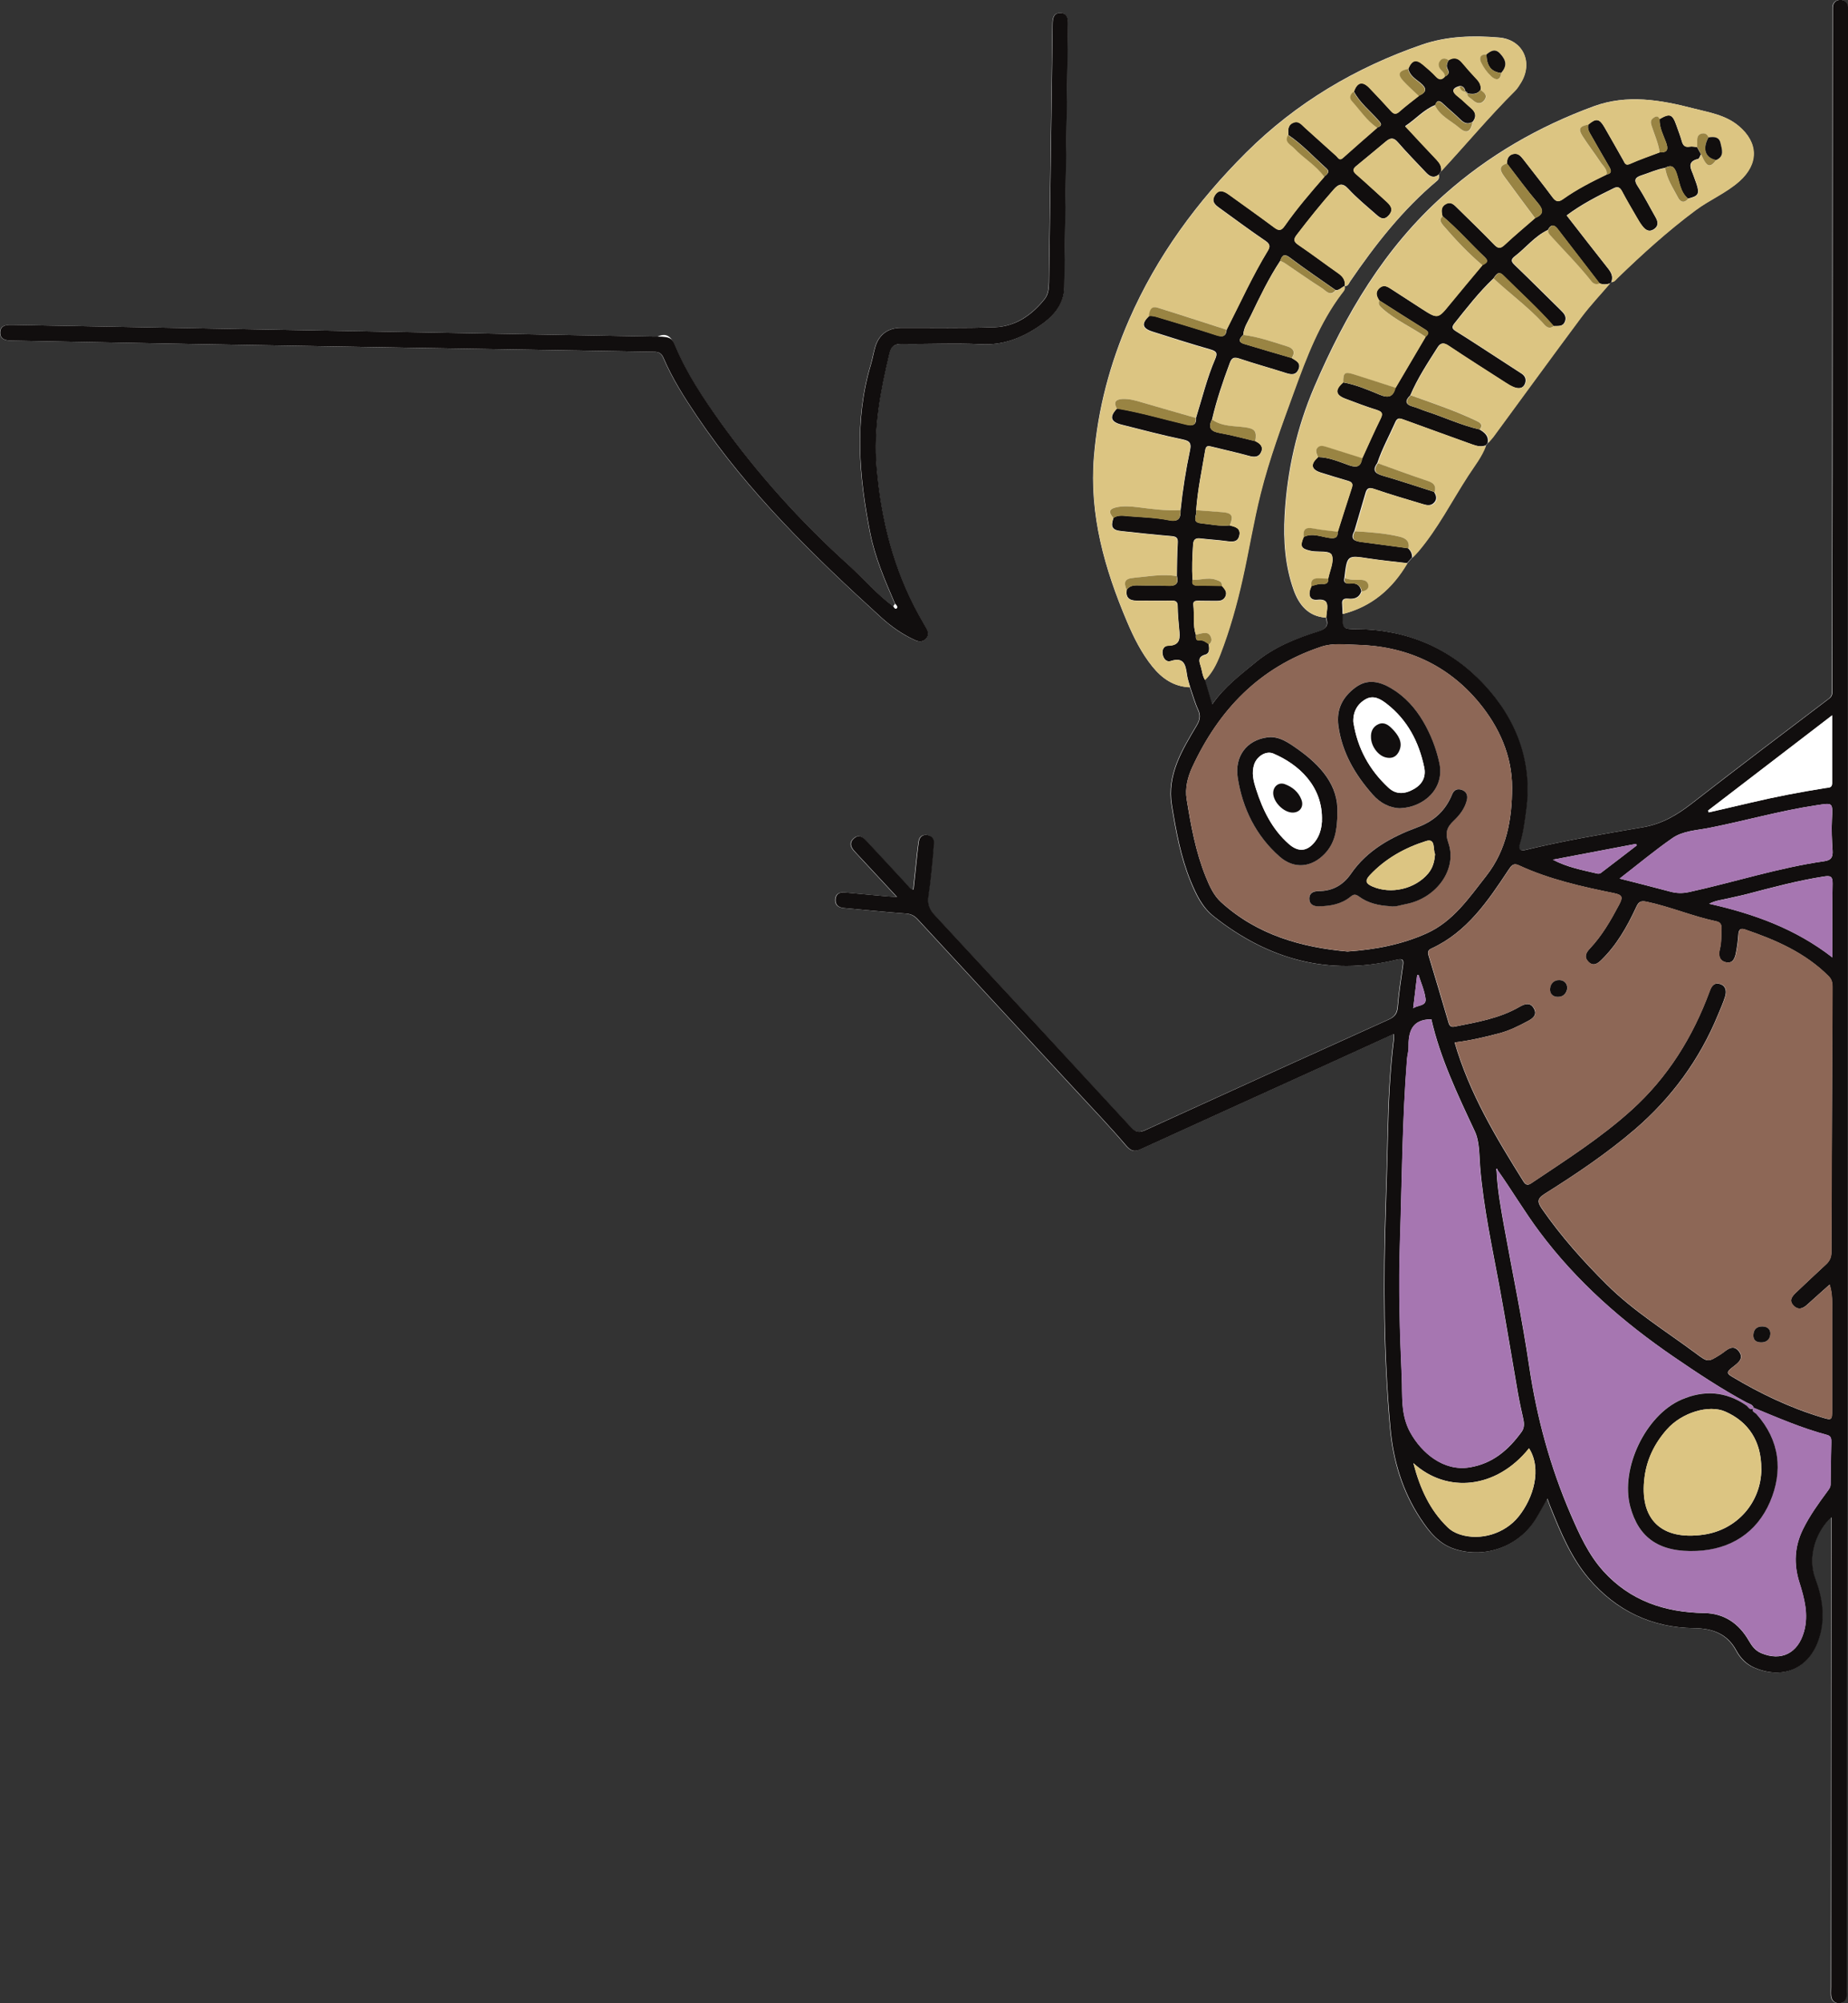 <?xml version="1.0" encoding="UTF-8"?>
<svg id="Calque_2" data-name="Calque 2" xmlns="http://www.w3.org/2000/svg" viewBox="0 0 235.12 254.72">
  <rect x="0" y="0" width="235.12" height="254.72" fill="#333333" stroke="none"/>
  <defs>
    <style>
      .cls-1 {
        fill: #110e0e;
      }

      .cls-1, .cls-2, .cls-3, .cls-4, .cls-5, .cls-6 {
        stroke-width: 0px;
      }

      .cls-2 {
        fill: #dcc582;
      }

      .cls-3 {
        fill: #998443;
      }

      .cls-4 {
        fill: #8d6756;
      }

      .cls-5 {
        fill: #fff;
      }

      .cls-6 {
        fill: #a676b1;
      }
    </style>
  </defs>
  <g id="Calque_1-2" data-name="Calque 1">
    <g>
      <path class="cls-5" d="M171.08,36.36c.43.07.52-.31.68-.55,3.21-4.7,6.7-9.15,11.09-12.83.23-.19.28-.47.21-.77.09-.15.19-.29.28-.44,3.15-3.39,6.11-6.95,9.39-10.21.31-.31.55-.69.77-1.06,1.58-2.58.26-5.47-2.78-5.73-3.3-.28-6.64-.19-9.82.91-8.46,2.92-16.01,7.4-22.36,13.72-6.21,6.18-11.36,13.17-14.89,21.25-2.42,5.55-3.97,11.33-4.47,17.4-.61,7.42,1.36,14.29,4.21,21,.86,2.03,1.84,3.99,3.23,5.71,1.23,1.52,2.73,2.55,4.76,2.62.34.97.61,1.98,1.04,2.91.36.78.19,1.32-.24,2.03-1.84,3.09-3.75,6.21-3.13,10.04.54,3.29,1.13,6.59,2.41,9.7.68,1.66,1.44,3.29,2.91,4.45,6.89,5.45,14.56,7.63,23.24,5.53.84-.2.96.01.85.76-.25,1.73-.52,3.47-.66,5.21-.07.83-.38,1.27-1.12,1.61-10.34,4.67-20.68,9.36-31.01,14.08-.8.36-1.25.26-1.82-.37-8.31-9.02-16.63-18.02-24.99-27-.67-.72-.91-1.42-.78-2.35.16-1.1.29-2.21.4-3.32.12-1.15.22-2.3.3-3.46.04-.62-.34-.99-.92-1.04-.53-.04-.92.26-1,.82-.09.59-.15,1.19-.22,1.78-.16,1.45-.31,2.89-.46,4.36-.49-.1-.62-.42-.82-.64-1.75-1.87-3.49-3.74-5.22-5.62-.46-.5-.97-.77-1.55-.25-.57.51-.42,1.06.04,1.57.27.3.54.59.81.88,1.49,1.6,2.97,3.2,4.64,4.99-.66-.04-1.08-.06-1.5-.1-1.71-.15-3.42-.31-5.12-.47-.64-.06-1.14.15-1.2.85-.06.73.37,1.07,1.08,1.13,2.62.23,5.24.51,7.86.7.65.05,1.08.26,1.52.73,6.74,7.31,13.51,14.6,20.26,21.9,2.09,2.26,4.22,4.47,6.21,6.82.62.73,1.06.9,1.88.52,8.13-3.71,16.26-7.39,24.4-11.09,2.58-1.17,5.16-2.35,7.81-3.56,0,.39.03.63,0,.87-.48,3.89-.65,7.79-.74,11.71-.07,3.11-.16,6.23-.26,9.34-.32,9.42-.27,18.84.58,28.24.37,4.06,1.53,7.96,3.81,11.41,1.1,1.67,2.33,3.25,4.37,3.91,3.88,1.25,8.13-.3,10.29-3.79.51-.82.96-1.68,1.5-2.62.17.45.28.75.39,1.05,1.3,3.21,2.63,6.46,4.89,9.11,3.48,4.08,7.97,6.25,13.39,6.31,2.3.03,4.2.68,5.37,2.85.51.95,1.25,1.74,2.3,2.18,3.73,1.58,7.1.04,8.27-3.87.76-2.55.37-5.08-.53-7.49-1.01-2.71.04-5.91,2.05-7.76,0,.51,0,.99,0,1.47,0,19.42-.02,38.83-.03,58.25,0,.36-.02.72,0,1.08.05.6.41.98,1,.98.6,0,.95-.4.99-.99.04-.6.02-1.2.02-1.8.05-83.34.1-166.68.14-250.02,0-.28,0-.56,0-.84.01-.69-.37-1.09-1.01-1.07-.56.02-.94.39-.93,1.03,0,.32,0,.64,0,.96-.01,19.26-.02,38.51-.03,57.77,0,9.27-.02,18.54-.04,27.81,0,.45.11.88-.4,1.27-5.85,4.43-11.7,8.85-17.49,13.36-1.88,1.46-3.79,2.59-6.22,3-5.01.85-10.01,1.71-14.96,2.89-.61.15-.87-.13-.67-.77.44-1.41.61-2.87.81-4.33.83-6.23-1.31-11.6-5.4-15.99-4.23-4.54-9.73-6.94-16.08-6.99-1.9-.02-1.92-.05-1.84-1.93,3.68-.94,6.32-3.21,8.21-6.44.22-.24.43-.48.65-.72.24-.26.5-.5.73-.77,2.51-2.95,4.25-6.41,6.34-9.63.81-1.25,1.76-2.43,2.28-3.86.08-.1.16-.2.25-.3.23-.27.49-.52.69-.8,3.72-5.06,7.41-10.14,11.16-15.17,1.13-1.51,2.44-2.89,3.67-4.33.06-.06.13-.13.19-.19.38.02.55-.29.77-.5,3.16-3.05,6.4-5.99,9.93-8.62,1.8-1.34,3.89-2.19,5.58-3.69,2.47-2.2,2.45-4.91-.07-7.03-1.68-1.42-3.75-1.72-5.73-2.23-4.2-1.09-8.47-1.83-12.7-.28-7.03,2.58-13.41,6.25-19.04,11.26-7.59,6.74-12.55,15.2-16.5,24.38-2.24,5.21-3.47,10.68-3.79,16.33-.18,3.24.05,6.47,1.15,9.55.68,1.89,1.86,3.36,4.1,3.5.3.98.13,1.44-1.04,1.8-2.88.88-5.69,2.04-8.05,4.01-1.87,1.56-3.84,3.01-5.41,5.25-.36-1.23-.64-2.17-.92-3.11.94-.91,1.5-2.06,1.96-3.25,1.21-3.12,2.11-6.35,2.84-9.61.81-3.61,1.39-7.27,2.29-10.85,1.12-4.44,2.72-8.74,4.28-13.04,1.58-4.34,3.22-8.67,6.05-12.41.21-.27.49-.55.34-.96h0ZM113.66,77.12c-2.11-1.53-3.79-3.53-5.71-5.27-6.09-5.51-11.57-11.56-16.36-18.24-2.16-3.01-4.21-6.08-5.65-9.51-.42-.99-.91-1.94-2.29-1.3-.13.06-.32,0-.48,0-9.14-.17-18.29-.33-27.43-.5-18.09-.33-36.18-.65-54.27-.99-.76-.01-1.47.11-1.47.98,0,.86.69,1.01,1.45,1.02,7.63.13,15.25.29,22.88.43,19.61.34,39.21.68,58.82.99.64.01.98.16,1.24.78,1.13,2.64,2.67,5.05,4.27,7.43,6.52,9.68,14.83,17.73,23.4,25.54,1.3,1.18,2.73,2.2,4.34,2.92.51.23,1,.25,1.41-.21.38-.43.26-.88.01-1.33-.31-.56-.63-1.1-.94-1.66-3.22-5.85-4.8-12.11-5.37-18.76-.43-5.01.5-9.74,1.63-14.51.2-.85.64-1.22,1.59-1.2,3.35.05,6.72-.13,10.06.04,2.7.14,5.01-.72,7.16-2.14,1.84-1.21,3.39-2.71,3.43-5.15.16-11.14.31-22.28.47-33.43.01-.71-.1-1.37-.91-1.4-.89-.04-1.03.64-1.04,1.4-.15,10.94-.31,21.89-.46,32.83-.01.78-.08,1.56-.56,2.16-1.63,2.02-3.69,3.47-6.34,3.57-3.99.14-7.99.06-11.98.08-1.56,0-2.7.81-3.19,2.32-.24.75-.36,1.55-.58,2.3-2.14,7.12-1.51,14.27-.11,21.4.62,3.17,1.91,6.13,3.18,9.08-.08.11-.15.22-.23.33Z"/>
      <path class="cls-1" d="M170.87,78.07c-.09,1.88-.06,1.92,1.84,1.93,6.35.05,11.85,2.45,16.08,6.99,4.09,4.38,6.23,9.76,5.4,15.99-.2,1.46-.37,2.92-.81,4.33-.2.65.05.92.67.77,4.94-1.19,9.95-2.04,14.96-2.89,2.42-.41,4.34-1.54,6.22-3,5.79-4.5,11.64-8.93,17.49-13.36.51-.38.4-.82.4-1.27.02-9.27.03-18.54.04-27.81.01-19.26.02-38.51.03-57.77,0-.32,0-.64,0-.96-.01-.64.37-1.01.93-1.03.63-.02,1.02.38,1.01,1.07,0,.28,0,.56,0,.84-.05,83.34-.1,166.68-.14,250.02,0,.6.01,1.2-.02,1.8-.04.6-.39.99-.99.99-.59,0-.95-.39-1-.98-.03-.36,0-.72,0-1.08,0-19.42.02-38.83.03-58.25,0-.48,0-.96,0-1.47-2.01,1.85-3.06,5.05-2.05,7.76.91,2.42,1.3,4.95.53,7.49-1.17,3.92-4.54,5.46-8.27,3.87-1.05-.45-1.79-1.24-2.3-2.18-1.17-2.17-3.07-2.82-5.37-2.85-5.42-.06-9.91-2.23-13.39-6.31-2.26-2.65-3.59-5.9-4.89-9.11-.12-.29-.22-.59-.39-1.05-.54.95-.99,1.8-1.5,2.62-2.16,3.48-6.41,5.04-10.29,3.79-2.04-.65-3.27-2.24-4.37-3.91-2.28-3.46-3.44-7.35-3.81-11.41-.85-9.39-.9-18.81-.58-28.24.1-3.11.19-6.23.26-9.34.09-3.91.26-7.82.74-11.71.03-.23,0-.48,0-.87-2.65,1.21-5.23,2.38-7.81,3.56-8.13,3.69-16.27,7.38-24.4,11.09-.82.38-1.26.21-1.88-.52-1.99-2.34-4.12-4.56-6.21-6.82-6.76-7.3-13.52-14.59-20.26-21.9-.44-.47-.87-.69-1.52-.73-2.62-.19-5.24-.47-7.86-.7-.71-.06-1.14-.4-1.08-1.13.06-.7.55-.91,1.2-.85,1.71.16,3.41.32,5.12.47.42.04.83.06,1.5.1-1.66-1.79-3.15-3.39-4.64-4.99-.27-.29-.55-.58-.81-.88-.46-.51-.61-1.06-.04-1.57.58-.52,1.09-.25,1.55.25,1.74,1.88,3.48,3.75,5.22,5.62.21.22.34.54.82.64.16-1.47.31-2.92.46-4.36.06-.59.13-1.19.22-1.78.09-.56.47-.86,1-.82.58.05.96.42.92,1.04-.07,1.15-.18,2.31-.3,3.46-.11,1.11-.24,2.22-.4,3.32-.14.93.11,1.64.78,2.35,8.35,8.98,16.68,17.98,24.99,27,.58.63,1.02.73,1.82.37,10.32-4.72,20.66-9.41,31.01-14.08.74-.34,1.06-.77,1.12-1.61.14-1.74.41-3.48.66-5.21.11-.75,0-.97-.85-.76-8.68,2.1-16.35-.08-23.24-5.53-1.46-1.16-2.22-2.79-2.91-4.45-1.28-3.11-1.87-6.41-2.41-9.7-.62-3.83,1.29-6.95,3.13-10.04.42-.71.59-1.25.24-2.03-.43-.93-.7-1.94-1.04-2.91-.14-.53-.34-1.06-.41-1.61-.17-1.2-.36-2.27-2.05-1.73-.58.19-.96-.31-1.05-.89-.09-.55.18-1.05.72-1.05,1.6-.02,1.5-1.04,1.39-2.13-.09-.95-.18-1.91-.19-2.87,0-.58-.22-.74-.78-.73-1.48.03-2.95,0-4.43,0-.94,0-1.44-.39-1.27-1.39.34-.47.8-.57,1.36-.56,1.28.04,2.56-.02,3.83.05.97.06,1.47-.17,1.19-1.24.03-1.39.01-2.78.11-4.17.05-.7-.2-.85-.83-.9-2.13-.18-4.26-.41-6.39-.64-1.13-.12-1.35-.55-.95-1.69.62-.41,1.31-.25,1.97-.2,1.69.13,3.41.18,5.07.51,1.29.26,1.51-.28,1.49-1.31.27-2.53.66-5.05,1.19-7.54.16-.76.13-1.2-.84-1.4-2.64-.55-5.26-1.24-7.87-1.9-1.4-.35-1.56-1.01-.56-2.06,3,.5,5.91,1.37,8.87,2.06.83.19,1.23,0,1.18-.89.78-2.49,1.39-5.04,2.43-7.45.33-.75.18-.99-.6-1.22-2.48-.71-4.93-1.49-7.38-2.27-1.32-.42-1.43-1.02-.42-1.99.53-.06,1.02.13,1.51.28,2.36.71,4.72,1.4,7.06,2.17.81.27,1.22.15,1.29-.73,1.71-3.36,3.27-6.81,5.24-10.04.28-.47.31-.81-.28-1.21-2.01-1.36-3.96-2.82-5.93-4.24-.52-.37-.96-.79-.59-1.48.48-.89,1.12-.7,1.79-.22,1.94,1.4,3.9,2.78,5.81,4.21.61.46.91.41,1.36-.23,1.53-2.19,3.28-4.22,5.03-6.23.34-.28.77-.59.28-1.03-1.61-1.44-3.07-3.05-4.87-4.26-.02-.6-.11-1.22.58-1.55.72-.34,1.1.24,1.53.62,1.34,1.19,2.65,2.4,3.99,3.59.22.2.39.66.85.24,1.44-1.3,2.91-2.56,4.37-3.84.83-.28.39-.64.07-1.01-1.03-1.18-2.3-2.15-3.04-3.58.41-1.2,1.07-1.37,1.95-.47.91.94,1.81,1.9,2.68,2.87.37.41.65.6,1.15.15.8-.71,1.66-1.34,2.49-2.01,1.05-.47,1.02-.97.15-1.67-.6-.48-1.33-.91-1.5-1.78.46-1.09.97-1.25,1.84-.53.58.48,1.16.97,1.67,1.53.43.46.77.42,1.15,0,.43-.18.61-.46.36-.91-.24-.44-.08-.82.14-1.2.66-.38,1.19-.24,1.67.34.59.71,1.2,1.39,1.83,2.06.38.4.62.82.54,1.39-.42.64-1.05.56-1.68.48h0c0-.15-.09-.23-.24-.24h0c-.09-.39-.26-.71-.74-.71-1.05.29-1.03.73-.21,1.35.57.43,1.07.96,1.61,1.42.62.52.78,1.08.27,1.76-.6.39-1.08.22-1.57-.26-.7-.69-1.47-1.31-2.19-1.99-.42-.4-.78-.58-1.03.14-1.47.59-2.49,1.81-3.82,2.68,1.35,1.45,2.64,2.85,3.96,4.23.41.43.7.86.62,1.47-.09.15-.19.29-.28.44-.64.54-1.16.28-1.65-.24-1.2-1.28-2.44-2.53-3.59-3.86-.54-.63-.97-.53-1.48-.11-1.26,1.04-2.51,2.1-3.78,3.13-.5.4-.47.67,0,1.09,1.27,1.1,2.49,2.25,3.74,3.37.58.52,1.06,1.04.39,1.81-.73.83-1.28.2-1.81-.26-1.14-1-2.32-1.97-3.34-3.08-.76-.83-1.25-.63-1.87.07-1.64,1.86-3.18,3.79-4.69,5.75-.45.58-.42.88.21,1.3,1.72,1.16,3.37,2.42,5.07,3.61.57.4.92.87.82,1.59,0,0,0,0,0,0-.39.18-.68.58-1.16.55-1.94-1.37-3.91-2.69-5.8-4.12-.74-.56-1.01-.32-1.25.38-1.47,2.22-2.62,4.62-3.77,7.01-.37.77-.89,1.5-.94,2.41-.44.44-.78.89.12,1.16,2.01.61,4.02,1.19,6.03,1.78.53.33,1.22.61.88,1.43-.35.84-1.01.68-1.71.45-1.93-.62-3.89-1.15-5.81-1.8-.7-.23-.98-.11-1.23.57-.88,2.35-1.68,4.72-2.25,7.16-.55,1.1-.13,1.55,1.02,1.74,1.51.26,3,.68,4.49,1.03.59.28,1.05.69.73,1.39-.29.66-.85.67-1.51.49-1.56-.43-3.15-.78-4.73-1.17-.41-.1-.76-.22-.87.41-.42,2.54-.97,5.06-1.15,7.64.18.57-.68,1.55.59,1.68,1.22.13,2.44.4,3.68.27.68.17,1.42.34,1.22,1.27-.19.9-.89.83-1.61.73-1.11-.15-2.22-.21-3.33-.34-.65-.08-.91.14-.95.81-.09,1.48-.17,2.95-.06,4.42-.14.58.1.77.67.76,1.02-.01,2.04.03,3.07.04.34.39.71.78.43,1.36-.28.58-.81.55-1.33.55-.72-.01-1.43,0-2.15-.02-.37,0-.65.08-.59.52.16,1.25-.1,2.55.32,3.78,0,.35-.09.78.47.73.49-.05.81.24,1.16.48.09.53.15,1.18-.43,1.34-1.02.29-.78.87-.57,1.54.17.56.2,1.16.53,1.67.28.94.56,1.88.92,3.11,1.56-2.24,3.53-3.69,5.41-5.25,2.36-1.97,5.17-3.12,8.05-4.01,1.17-.36,1.34-.83,1.04-1.8.03-.27.05-.54.09-.81.13-.94.06-1.55-1.23-1.42-.97.1-1.24-.67-.74-1.74.48-.15.95-.32,1.47-.28.51.04.7-.21.66-.69.2-1,.77-2.14.47-2.96-.22-.62-1.63-.39-2.52-.52-.08-.01-.15-.03-.23-.05-1.18-.26-1.34-.6-.84-1.75,1.13-.56,2.24,0,3.33.13.78.1,1.01-.11,1.01-.81.6-1.88,1.18-3.76,1.8-5.63.18-.54-.08-.7-.51-.83-1.17-.35-2.35-.69-3.52-1.07-1.17-.39-1.27-1.09-.29-1.94,1.42.02,2.7.6,3.99,1.05,1.02.35,1.48.11,1.63-.91.78-1.69,1.53-3.39,2.35-5.06.32-.65.17-.87-.48-1.08-1.36-.43-2.7-.93-4.03-1.44-1.25-.48-1.33-1.14-.27-2.06,1.64.29,3.17.95,4.69,1.58,1.12.46,1.69.23,1.98-.89,1.27-2.16,2.55-4.32,3.82-6.48.3-.29.57-.55.01-.9-1.98-1.23-3.94-2.49-5.91-3.74-.35-.54-.54-1.08.05-1.59.56-.47,1.03-.14,1.51.17,1.27.82,2.54,1.64,3.8,2.46,2.1,1.35,2.09,1.34,3.65-.57,1.35-1.66,2.74-3.29,4.11-4.94.42-.24.92-.45.32-1.02-1.82-1.72-3.47-3.61-5.39-5.23-.15-.61-.22-1.21.47-1.55.65-.32,1.04.15,1.44.54,1.56,1.54,3.15,3.06,4.67,4.64.52.54.81.51,1.34.02,1.25-1.17,2.57-2.27,3.86-3.39,1.16-.49,1.09-1.07.32-1.97-1.37-1.61-2.61-3.32-3.9-4.99.02-.56.18-1.03.79-1.19.61-.15.95.23,1.29.66,1.24,1.61,2.52,3.2,3.73,4.84.43.58.76.64,1.35.22,1.72-1.23,3.61-2.19,5.52-3.11.7-.14.63-.51.33-1.01-.77-1.29-1.5-2.61-2.25-3.91-.26-.45-.56-.88-.39-1.44.96-.83,1.4-.77,2.03.31.82,1.41,1.61,2.83,2.42,4.25.18.32.26.71.85.44,1.22-.55,2.5-.98,3.76-1.46,1.04.05,1.14-.4.81-1.3-.35-.95-.86-1.87-.81-2.94,1.3-.76,1.64-.63,2.14.8.23.67.5,1.33.69,2.02.15.55.41.8,1.01.69.3-.05.62.03.93.05.17.31.34.61.5.92-.12.2-.2.55-.36.59-1.57.39-.85,1.34-.57,2.18.11.34.25.66.36,1,.42,1.27.25,1.56-1.09,1.87-.99-.84-1.06-2.11-1.44-3.21-.3-.88-.67-1.13-1.48-.69-1.03.17-1.97.62-2.95.93-.82.26-1.07.57-.51,1.41.83,1.26,1.51,2.62,2.26,3.93.34.59.41,1.14-.25,1.55-.62.38-1.07.02-1.43-.44-.27-.34-.49-.72-.71-1.1-.64-1.1-1.29-2.2-1.88-3.32-.26-.48-.52-.64-1.03-.39-2.07,1.01-4.12,2.05-6.01,3.47,1.77,2.27,3.49,4.5,5.25,6.72.42.53.7,1.06.44,1.74-.06.06-.13.13-.19.19-.44.14-.88.17-1.32-.01-1.78-2.31-3.56-4.61-5.33-6.92-.5-.64-.89-.54-1.24.13-1.66.78-2.77,2.24-4.19,3.33-.58.44-.48.71,0,1.16,1.93,1.85,3.82,3.75,5.73,5.62.43.43.91.83.63,1.54-.27.69-.89.54-1.44.57-2-2.28-4.27-4.3-6.4-6.44-.66-.66-.94-.03-1.27.4-1.83,1.73-3.37,3.72-4.94,5.69-.37.46-.33.69.17,1,1.69,1.05,3.36,2.15,5.03,3.23,1.11.71,2.21,1.44,3.31,2.15.52.33.67.81.44,1.34-.26.6-.82.6-1.34.42-.41-.14-.79-.38-1.15-.62-2.42-1.55-4.84-3.09-7.23-4.68-.6-.4-1-.38-1.37.2-1.26,1.98-2.56,3.94-3.48,6.11-.71.69-.67,1.17.36,1.45.54.14,1.04.39,1.57.56,2.3.74,4.5,1.79,6.86,2.33.65.39,1.23.83,1.05,1.73-.08.1-.16.2-.25.3-.6.22-1.16.08-1.74-.13-2.91-1.06-5.83-2.09-8.73-3.16-.46-.17-.76-.26-1.02.31-.77,1.74-1.7,3.41-2.3,5.23-.68.94-.29,1.32.7,1.61,2.19.63,4.35,1.36,6.52,2.05.25.43.43.86.05,1.32-.41.49-.93.4-1.43.25-2.09-.63-4.2-1.24-6.26-1.95-.7-.24-.92-.04-1.09.55-.46,1.6-.94,3.21-1.41,4.81-.61,1.1.07,1.29.95,1.4,1.96.25,3.91.52,5.86.78.36.31.55.7.54,1.18-.22.24-.43.48-.65.72-1.61-.19-3.23-.35-4.83-.59-2.79-.43-2.79-.45-3.14,2.47-.16.63.19.75.71.7.77-.08,1.3.18,1.45,1-.27.85-.92,1.02-1.7.94-.56-.06-.81.15-.74.73.04.39.03.79.05,1.19ZM223.11,178.99h.01c-.14-.43-.59-.49-.92-.67-3.2-1.72-6.21-3.72-9.21-5.77-6.51-4.45-12.36-9.56-17.1-15.9-1.91-2.55-3.52-5.29-5.36-7.88-.03-.08-.02-.23-.17-.15-.02.01.03.17.05.27.1,2.35.53,4.66.94,6.97,1.07,5.94,2.32,11.86,3.2,17.83.97,6.53,2.67,12.82,5.29,18.87,1.11,2.56,2.26,5.12,4.15,7.21,3.42,3.78,7.83,5.25,12.83,5.33,2.55.04,4.42,1.32,5.69,3.53.37.64.8,1.25,1.57,1.57,2.53,1.06,4.65.04,5.43-2.71.62-2.18.06-4.25-.59-6.31-.72-2.29-.62-4.52.46-6.72.85-1.73,1.97-3.28,3.1-4.81.22-.3.41-.53.42-.92.02-1.75.05-3.51.09-5.26.01-.45.03-.87-.55-1.02-3.23-.86-6.28-2.19-9.36-3.46ZM232.8,163.32c-.97.87-1.92,1.7-2.85,2.55-.57.53-1.17.76-1.77.13-.61-.63-.2-1.15.3-1.63,1.28-1.2,2.55-2.42,3.84-3.6.48-.44.68-.92.68-1.57.04-11.22.09-22.44.14-33.67,0-.54-.07-.97-.49-1.4-2.99-3-6.74-4.62-10.65-5.95-.55-.19-.79.01-.83.62-.05.79-.16,1.58-.31,2.36-.13.63-.35,1.34-1.19,1.21-.93-.15-1.07-.9-.87-1.66.22-.87.18-1.74.21-2.61.02-.49-.08-.83-.65-.95-3-.63-5.84-1.85-8.85-2.49-.85-.18-1.06.06-1.38.76-1.13,2.43-2.45,4.75-4.4,6.65-.5.49-1.05.83-1.65.22-.57-.58-.33-1.13.18-1.67,1.55-1.64,2.66-3.57,3.71-5.55.49-.92.52-1.27-.63-1.5-4.13-.84-8.26-1.76-12.12-3.55-.67-.31-.93.03-1.28.56-2.63,3.97-5.28,7.93-9.82,10.02-.46.21-.5.48-.35.95.86,2.82,1.69,5.64,2.52,8.47.12.42.31.61.76.52,2.85-.57,5.73-1.04,8.29-2.53.73-.42,1.39-.57,1.83.25.45.82-.22,1.28-.82,1.59-1.16.62-2.32,1.2-3.62,1.54-1.87.49-3.74.93-5.66,1.16,1.88,6.49,5.28,12.12,8.77,17.7.29.46.58.47.98.2,4.37-2.93,8.82-5.75,12.74-9.29,4.63-4.17,7.82-9.32,9.96-15.14.23-.64.57-1.12,1.29-.91.77.23.88.9.68,1.57-.24.8-.59,1.56-.91,2.34-2.35,5.72-5.92,10.58-10.59,14.59-3.57,3.06-7.49,5.69-11.47,8.19-1.01.64-.91,1.07-.33,1.92,2.42,3.49,5.24,6.64,8.24,9.62,3.41,3.39,7.51,5.91,11.35,8.76,1.53,1.14,1.52,1.12,3.12.12.72-.45,1.54-1.46,2.35-.37.75,1-.34,1.58-.96,2.1-.55.46-.66.66.04,1.08,3.61,2.16,7.37,3.96,11.41,5.18,1.33.4,1.35.4,1.35-.95,0-4.11,0-8.23,0-12.34,0-1.18.08-2.37-.32-3.59ZM171.49,120.98c3.51-.24,6.86-.88,10.02-2.3,3.38-1.52,5.39-4.51,7.58-7.3,2.61-3.32,3.29-7.24,3.29-11.26,0-4.05-1.66-7.69-4.17-10.74-4-4.86-9.36-7.26-15.67-7.39-1.49-.03-2.95-.26-4.49.26-7.82,2.61-12.97,8-16.36,15.3-.59,1.28-.94,2.68-.71,4.08.54,3.34,1.14,6.68,2.42,9.84.48,1.18,1,2.37,1.97,3.25,4.59,4.16,10.19,5.74,16.12,6.27ZM182.09,129.6c-2.53.02-2.91,1.66-2.88,3.62,0,.47-.15.95-.19,1.42-.62,7.73-.64,15.48-.9,23.22-.19,5.74-.03,11.51.23,17.25.1,2.35-.17,4.77,1.1,7.05,1.42,2.56,4.19,4.94,7.5,4.42,2.96-.47,4.96-2.21,6.63-4.5.36-.49.36-1.03.24-1.6-.25-1.12-.5-2.25-.7-3.38-.78-4.46-1.5-8.94-2.32-13.39-.94-5.08-2.05-10.14-2.48-15.31-.13-1.54-.05-3.22-.68-4.56-2.19-4.68-4.41-9.32-5.53-14.25ZM206.06,111.71c2.28.58,4.34,1.1,6.4,1.65.83.22,1.55.26,2.47.06,5.74-1.26,11.36-3.09,17.19-3.92.87-.12,1.09-.53,1.04-1.35-.09-1.31-.15-2.63-.08-3.95.1-2.2.16-2.13-1.98-1.81-4.61.69-9.09,1.98-13.65,2.88-1.59.31-3.32.36-4.67,1.3-2.25,1.56-4.37,3.33-6.71,5.14ZM179.83,186.05c.85,3.25,2.09,5.94,4.33,8.12.47.46,1,.75,1.63.95,2.57.81,5.66-.1,7.42-2.29,1.91-2.38,2.99-6.06,1.33-8.68-4.13,5.15-10.43,5.79-14.7,1.9ZM233.14,121.75c0-3.3-.04-6.36.02-9.42.02-.97-.35-1-1.13-.88-3.31.52-6.53,1.38-9.76,2.23-.81.21-1.63.37-2.44.56-.76.18-1.55.25-2.37.67,5.69,1.28,10.96,3.17,15.68,6.83ZM217.31,103.06c.03.08.06.16.09.23,1.77-.41,3.54-.81,5.31-1.23,3.17-.75,6.36-1.36,9.57-1.87.37-.06.83.01.82-.61-.01-2.8,0-5.6,0-8.63-5.39,4.14-10.59,8.12-15.79,12.11ZM197.57,109.31c1.82.97,3.76,1.32,5.66,1.77.14.03.34,0,.44-.08,1.53-1.16,3.06-2.34,4.58-3.51-.04-.06-.08-.13-.11-.19-3.53.67-7.05,1.34-10.58,2.01ZM179.8,128.2c.61-.44,1.69-.24,1.57-1.21-.12-1.03-.58-2.02-.89-3.03-.06.01-.12.03-.18.04-.16,1.36-.32,2.71-.5,4.19Z"/>
      <path class="cls-2" d="M146.17,40.21c-1.01.97-.9,1.57.42,1.99,2.45.78,4.91,1.57,7.38,2.27.78.22.93.46.6,1.22-1.04,2.4-1.65,4.95-2.43,7.45-2.25-.65-4.51-1.29-6.76-1.95-.84-.25-1.67-.5-2.57-.46-.91.04-1.15.42-.71,1.23-1.01,1.05-.85,1.71.56,2.06,2.62.66,5.23,1.35,7.87,1.9.96.2,1,.64.84,1.4-.53,2.49-.92,5-1.19,7.54-1.83.11-3.64-.14-5.45-.37-.91-.11-1.83-.18-2.73.02-.92.21-1,.61-.35,1.35-.41,1.13-.18,1.56.95,1.69,2.13.23,4.26.46,6.39.64.63.05.88.2.83.9-.1,1.38-.08,2.78-.11,4.17-1.84-.32-3.64.05-5.45.21-1.23.11-1.31.61-.92,1.53-.17,1,.33,1.4,1.27,1.39,1.48,0,2.95.03,4.43,0,.56-.01.77.14.78.73.01.96.1,1.91.19,2.87.1,1.09.2,2.11-1.39,2.13-.53,0-.81.5-.72,1.05.1.57.47,1.07,1.05.89,1.69-.54,1.87.52,2.05,1.73.08.54.27,1.07.41,1.61-2.03-.07-3.54-1.11-4.76-2.62-1.39-1.72-2.37-3.68-3.23-5.71-2.85-6.71-4.83-13.58-4.21-21,.5-6.07,2.05-11.85,4.47-17.4,3.52-8.08,8.67-15.07,14.89-21.25,6.35-6.32,13.9-10.8,22.36-13.72,3.18-1.1,6.52-1.19,9.82-.91,3.04.26,4.36,3.14,2.78,5.73-.23.37-.47.76-.77,1.06-3.28,3.26-6.24,6.82-9.39,10.21.07-.61-.22-1.04-.62-1.47-1.32-1.38-2.61-2.78-3.96-4.23,1.33-.86,2.35-2.09,3.82-2.68.62,1.38,2.02,1.94,3.07,2.85.95.82,1.46.55,1.72-.75.51-.68.35-1.24-.27-1.76-.55-.46-1.05-.99-1.61-1.42-.82-.62-.84-1.06.21-1.35.08.41.28.69.74.71,0,0,0,0,0,0,0,.15.09.23.24.24,0,0,0,0,0,0,0,.44.4.54.64.77.48.45,1.02.69,1.51.06.5-.63-.02-.98-.48-1.31.08-.56-.16-.99-.54-1.39-.63-.67-1.24-1.35-1.83-2.06-.48-.58-1.01-.73-1.67-.34-.42-.28-.84-.29-1.13.14-.24.36-.15.75.14,1.08.23.26.56.46.49.89-.39.41-.73.45-1.15,0-.51-.55-1.09-1.04-1.67-1.53-.86-.72-1.37-.57-1.84.53-1.22.26-1.39.69-.57,1.58.6.66,1.28,1.24,1.93,1.86-.83.66-1.7,1.3-2.49,2.01-.51.45-.79.26-1.15-.15-.88-.97-1.77-1.93-2.68-2.87-.87-.9-1.53-.73-1.95.47-.45.34-.61.8-.22,1.23,1.04,1.14,1.89,2.46,3.19,3.36-1.46,1.28-2.93,2.55-4.37,3.84-.46.42-.63-.04-.85-.24-1.34-1.19-2.65-2.4-3.99-3.59-.43-.38-.8-.96-1.53-.62-.69.32-.6.95-.58,1.55-.53.91.35,1.23.76,1.67,1.2,1.29,2.8,2.15,3.83,3.62-1.76,2.02-3.5,4.04-5.03,6.23-.45.64-.75.69-1.36.23-1.92-1.43-3.87-2.81-5.81-4.21-.67-.48-1.31-.67-1.79.22-.37.7.06,1.11.59,1.48,1.98,1.42,3.92,2.88,5.93,4.24.59.4.56.74.28,1.21-1.97,3.23-3.52,6.68-5.24,10.04-2.9-.93-5.8-1.89-8.72-2.79-.9-.28-1.08.38-1.14,1.08ZM191,9.28c.74-.86.7-1.55-.12-2.45-.63-.68-1.19-.37-1.74.09-.86-.05-.95.51-.67,1.07.31.62.74,1.23,1.25,1.7.52.48,1.16.65,1.29-.41Z"/>
      <path class="cls-2" d="M195.32,27.75c-1.29,1.13-2.61,2.22-3.86,3.39-.53.49-.82.52-1.34-.02-1.52-1.58-3.11-3.1-4.67-4.64-.4-.39-.78-.86-1.44-.54-.69.34-.62.94-.47,1.55-.52.46-.2.87.11,1.22,1.55,1.78,3.16,3.51,4.97,5.03-1.37,1.64-2.75,3.28-4.11,4.94-1.56,1.91-1.55,1.92-3.65.57-1.27-.82-2.54-1.64-3.8-2.46-.48-.31-.95-.64-1.51-.17-.6.51-.4,1.05-.05,1.59-.22.51.08.76.44,1.08,1.65,1.45,3.67,2.33,5.45,3.56-1.27,2.16-2.55,4.32-3.82,6.48-1.77-.57-3.54-1.15-5.31-1.71-1.18-.38-1.38-.22-1.36,1.03-1.06.92-.98,1.58.27,2.06,1.33.51,2.67,1.01,4.03,1.44.65.21.8.42.48,1.08-.83,1.67-1.57,3.37-2.35,5.06-1.48-.47-2.96-.93-4.44-1.4-.43-.14-.89-.31-1.24.04-.37.37-.11.82.05,1.23-.98.85-.89,1.55.29,1.94,1.16.39,2.34.72,3.52,1.07.43.13.68.29.51.83-.62,1.87-1.2,3.76-1.8,5.63-1.04-.13-2.1-.22-3.13-.42-.98-.19-1.33.16-1.21,1.1-.5,1.15-.33,1.49.84,1.75.08.02.15.04.23.05.89.12,2.3-.1,2.52.52.29.83-.28,1.96-.47,2.96-.43-.01-.85-.03-1.28-.04-.71-.02-.99.32-.86,1.02-.5,1.07-.23,1.84.74,1.74,1.29-.14,1.36.48,1.23,1.42-.04.27-.06.54-.09.81-2.24-.14-3.42-1.61-4.1-3.5-1.1-3.08-1.34-6.31-1.15-9.55.32-5.65,1.55-11.12,3.79-16.33,3.95-9.17,8.91-17.64,16.5-24.38,5.63-5,12.01-8.68,19.04-11.26,4.23-1.55,8.5-.81,12.7.28,1.98.51,4.05.82,5.73,2.23,2.52,2.12,2.54,4.83.07,7.03-1.69,1.5-3.78,2.35-5.58,3.69-3.53,2.63-6.78,5.57-9.93,8.62-.22.21-.4.52-.77.5.26-.68-.02-1.21-.44-1.74-1.76-2.22-3.48-4.45-5.25-6.72,1.89-1.42,3.95-2.45,6.01-3.47.51-.25.77-.09,1.03.39.59,1.12,1.24,2.22,1.88,3.32.22.38.44.76.71,1.1.36.47.81.82,1.43.44.65-.4.59-.95.25-1.55-.75-1.31-1.43-2.67-2.26-3.93-.56-.84-.3-1.15.51-1.41.98-.32,1.92-.76,2.95-.93.2,1.4,1,2.55,1.63,3.76.28.53.79.81,1.29.14,1.34-.31,1.51-.6,1.09-1.87-.11-.34-.25-.66-.36-1-.28-.84-1-1.79.57-2.18.16-.04.24-.39.36-.59.12.24.22.48.35.72.48.91.92.91,1.56,0,1.1-.48.72-1.37.55-2.16-.18-.84-.86-.81-1.53-.72-.17-.47-.52-.58-.95-.45-.41.13-.49.47-.49.86,0,.28,0,.55,0,.83-.31-.02-.64-.11-.93-.05-.6.11-.86-.14-1.01-.69-.19-.68-.45-1.35-.69-2.02-.5-1.43-.83-1.56-2.14-.8-.22-.51-.55-.34-.85-.11-.34.26-.3.59-.18.96.36,1.13.86,2.21,1.03,3.39-1.26.48-2.53.91-3.76,1.46-.6.27-.67-.12-.85-.44-.81-1.42-1.6-2.84-2.42-4.25-.63-1.08-1.07-1.14-2.03-.31-1.13.2-1.35.55-.76,1.46.73,1.14,1.56,2.22,2.31,3.34.32.48.87.87.76,1.56-1.9.92-3.79,1.88-5.52,3.11-.59.42-.92.36-1.35-.22-1.21-1.64-2.49-3.22-3.73-4.84-.33-.43-.68-.81-1.29-.66-.61.15-.77.63-.79,1.19-1.25.36-.77,1.08-.31,1.72,1.28,1.76,2.59,3.5,3.89,5.25Z"/>
      <path class="cls-1" d="M113.89,76.79c-1.27-2.95-2.56-5.91-3.18-9.08-1.4-7.13-2.03-14.28.11-21.4.23-.76.34-1.55.58-2.3.49-1.51,1.63-2.31,3.19-2.32,3.99-.02,7.99.07,11.98-.08,2.65-.1,4.71-1.54,6.34-3.57.48-.6.55-1.38.56-2.16.15-10.94.31-21.89.46-32.83.01-.77.15-1.44,1.04-1.4.81.03.92.69.91,1.4-.16,11.14-.31,22.28-.47,33.43-.04,2.44-1.59,3.94-3.43,5.15-2.15,1.42-4.46,2.28-7.16,2.14-3.35-.17-6.71.01-10.06-.04-.96-.02-1.39.35-1.59,1.2-1.13,4.77-2.06,9.5-1.63,14.51.57,6.65,2.15,12.92,5.37,18.76.31.56.63,1.11.94,1.66.25.44.37.89-.01,1.33-.41.46-.9.44-1.41.21-1.61-.73-3.04-1.74-4.34-2.92-8.57-7.8-16.87-15.86-23.4-25.54-1.6-2.37-3.14-4.79-4.27-7.43-.27-.62-.6-.77-1.24-.78-19.61-.32-39.21-.65-58.82-.99-7.63-.13-15.25-.3-22.88-.43-.76-.01-1.46-.16-1.45-1.02,0-.87.71-1,1.47-.98,18.09.34,36.18.66,54.27.99,9.14.17,18.29.33,27.43.5.16,0,.33,0,.48,0,1.74,0,1.87.31,2.29,1.3,1.45,3.43,3.5,6.5,5.65,9.51,4.79,6.68,10.26,12.73,16.36,18.24,1.92,1.74,3.6,3.74,5.71,5.27.1.15.25.37.4.23.17-.18-.02-.39-.17-.55Z"/>
      <path class="cls-2" d="M169.92,36.91c.49.02.77-.37,1.16-.55.16.41-.13.69-.34.96-2.83,3.74-4.47,8.07-6.05,12.41-1.57,4.3-3.17,8.6-4.28,13.04-.9,3.58-1.48,7.24-2.29,10.85-.73,3.26-1.63,6.48-2.84,9.61-.46,1.19-1.03,2.34-1.96,3.25-.33-.51-.36-1.11-.53-1.67-.21-.67-.46-1.25.57-1.54.58-.16.51-.82.43-1.34.46-.3.41-.72.18-1.11-.23-.39-.66-.36-1.04-.3-.26.04-.52.13-.78.2-.43-1.23-.17-2.52-.32-3.78-.06-.44.22-.53.59-.52.72.01,1.43,0,2.15.02.52,0,1.05.03,1.33-.55.29-.59-.09-.97-.43-1.36.06-.59-.34-.67-.79-.82-1-.34-1.96.08-2.94.01-.11-1.48-.03-2.95.06-4.42.04-.68.29-.89.95-.81,1.11.14,2.23.2,3.33.34.72.1,1.43.17,1.61-.73.19-.93-.54-1.11-1.22-1.27.5-1.23.29-1.6-.96-1.7-1.1-.09-2.2-.17-3.31-.25.18-2.58.73-5.1,1.15-7.64.11-.63.46-.51.87-.41,1.58.39,3.16.74,4.73,1.17.66.18,1.22.17,1.51-.49.31-.7-.14-1.11-.73-1.39.23-1.3-.05-1.61-1.31-1.78-1.43-.19-2.94-.08-4.19-.99.57-2.44,1.38-4.81,2.25-7.16.25-.67.53-.8,1.23-.57,1.92.65,3.88,1.18,5.81,1.8.71.23,1.36.39,1.71-.45.34-.82-.36-1.1-.88-1.43.51-.71.25-1.23-.48-1.46-1.87-.59-3.72-1.25-5.68-1.48.05-.91.57-1.63.94-2.41,1.15-2.39,2.29-4.79,3.77-7.01.21.1.44.19.63.32,1.57,1.06,3.11,2.15,4.71,3.17.48.31,1.01,1.09,1.71.26Z"/>
      <path class="cls-2" d="M179.48,50.26c.92-2.17,2.22-4.13,3.48-6.11.37-.59.77-.61,1.37-.2,2.39,1.59,4.81,3.13,7.23,4.68.37.24.75.47,1.15.62.52.18,1.07.18,1.34-.42.24-.54.09-1.01-.44-1.34-1.11-.71-2.21-1.43-3.31-2.15-1.67-1.08-3.34-2.18-5.03-3.23-.51-.31-.54-.54-.17-1,1.57-1.96,3.1-3.95,4.94-5.69,2.03,1.89,4.28,3.54,6.19,5.57.37.39.77,1.02,1.48.47.54-.03,1.17.12,1.44-.57.28-.71-.2-1.11-.63-1.54-1.91-1.87-3.8-3.77-5.73-5.62-.47-.45-.58-.72,0-1.16,1.42-1.08,2.53-2.54,4.19-3.33-.06.32.14.55.32.74,1.74,1.91,3.57,3.75,5.18,5.78.28.35.65.45,1.07.27.44.18.88.16,1.32.01-1.23,1.44-2.54,2.82-3.67,4.33-3.75,5.03-7.44,10.11-11.16,15.17-.21.28-.46.53-.69.8.19-.9-.39-1.34-1.05-1.73.5-.65-.03-.91-.47-1.12-2.69-1.28-5.52-2.23-8.32-3.23Z"/>
      <path class="cls-2" d="M171.08,36.36c.1-.72-.25-1.19-.82-1.59-1.7-1.19-3.35-2.44-5.07-3.61-.62-.42-.65-.72-.21-1.3,1.5-1.97,3.05-3.9,4.69-5.75.62-.7,1.11-.9,1.87-.07,1.02,1.11,2.21,2.08,3.34,3.08.53.47,1.09,1.09,1.81.26.67-.77.19-1.29-.39-1.81-1.25-1.12-2.47-2.27-3.74-3.37-.48-.41-.5-.69,0-1.09,1.27-1.03,2.52-2.09,3.78-3.13.52-.42.95-.52,1.48.11,1.14,1.33,2.39,2.58,3.59,3.86.49.53,1.01.78,1.65.24.06.29.02.57-.21.77-4.39,3.68-7.88,8.14-11.09,12.83-.16.24-.24.63-.68.55Z"/>
      <path class="cls-2" d="M175.3,58.9c.6-1.82,1.53-3.49,2.3-5.23.25-.58.56-.48,1.02-.31,2.91,1.07,5.82,2.1,8.73,3.16.58.21,1.14.35,1.74.13-.51,1.43-1.47,2.61-2.28,3.86-2.09,3.22-3.84,6.68-6.34,9.63-.23.27-.49.52-.73.77.01-.48-.18-.87-.54-1.18.15-.9-.3-1.29-1.13-1.49-1.87-.45-3.77-.57-5.68-.69.47-1.6.94-3.2,1.41-4.81.17-.59.4-.79,1.09-.55,2.07.71,4.17,1.32,6.26,1.95.5.15,1.03.24,1.43-.25.38-.46.19-.89-.05-1.32.22-.77-.1-1.15-.85-1.4-2.14-.72-4.26-1.5-6.38-2.26Z"/>
      <path class="cls-2" d="M171.11,73.51c.35-2.92.35-2.9,3.14-2.47,1.6.24,3.22.4,4.83.59-1.89,3.22-4.52,5.5-8.21,6.44-.01-.4,0-.79-.05-1.19-.06-.58.18-.79.74-.73.77.08,1.43-.09,1.7-.94.46-.09.91-.29.83-.81-.09-.55-.58-.69-1.11-.67-.64.02-1.27.01-1.88-.22Z"/>
      <path class="cls-4" d="M232.8,163.32c.4,1.22.32,2.41.32,3.59,0,4.11,0,8.23,0,12.34,0,1.35-.03,1.35-1.35.95-4.03-1.22-7.8-3.02-11.41-5.18-.7-.42-.59-.62-.04-1.08.62-.53,1.71-1.1.96-2.1-.82-1.1-1.63-.08-2.35.37-1.6,1-1.59,1.02-3.12-.12-3.84-2.85-7.94-5.37-11.35-8.76-3-2.98-5.82-6.13-8.24-9.62-.59-.85-.68-1.28.33-1.92,3.98-2.5,7.9-5.13,11.47-8.19,4.67-4.01,8.24-8.86,10.59-14.59.32-.77.67-1.54.91-2.34.2-.66.09-1.34-.68-1.57-.72-.21-1.06.28-1.29.91-2.14,5.82-5.33,10.96-9.96,15.14-3.92,3.53-8.37,6.36-12.74,9.29-.4.27-.69.26-.98-.2-3.49-5.59-6.89-11.22-8.77-17.7,1.92-.22,3.8-.66,5.66-1.16,1.3-.34,2.46-.93,3.62-1.54.6-.32,1.26-.77.82-1.59-.45-.82-1.11-.67-1.83-.25-2.56,1.49-5.44,1.96-8.29,2.53-.46.09-.64-.1-.76-.52-.82-2.83-1.65-5.65-2.52-8.47-.14-.47-.11-.73.35-.95,4.54-2.09,7.19-6.05,9.82-10.02.36-.54.61-.88,1.28-.56,3.86,1.79,7.98,2.71,12.12,3.55,1.15.23,1.12.58.63,1.5-1.05,1.98-2.16,3.91-3.71,5.55-.51.54-.75,1.08-.18,1.67.6.61,1.15.26,1.65-.22,1.95-1.9,3.26-4.22,4.4-6.65.32-.69.53-.94,1.38-.76,3.01.64,5.85,1.86,8.85,2.49.57.12.67.47.65.95-.03.87.01,1.74-.21,2.61-.2.76-.06,1.51.87,1.66.84.13,1.06-.58,1.19-1.21.16-.78.27-1.57.31-2.36.04-.61.28-.81.83-.62,3.91,1.34,7.66,2.96,10.65,5.95.42.42.49.86.49,1.4-.06,11.22-.11,22.44-.14,33.67,0,.65-.2,1.13-.68,1.57-1.3,1.18-2.56,2.4-3.84,3.6-.51.48-.91.99-.3,1.63.6.63,1.2.4,1.77-.13.93-.86,1.88-1.69,2.85-2.55ZM199.41,125.64c-.02-.66-.44-1-.98-1.02-.67-.03-1.14.43-1.2,1.08-.06.65.36,1.07,1.02,1.05.69-.02,1.06-.46,1.17-1.11ZM224.02,170.68c.73.03,1.16-.37,1.22-1.04.05-.6-.37-.95-.97-.98-.7-.03-1.14.32-1.19,1.05-.05.65.32.94.94.97Z"/>
      <path class="cls-6" d="M190.53,148.77c1.84,2.59,3.45,5.34,5.36,7.88,4.74,6.34,10.6,11.45,17.1,15.9,3,2.05,6.01,4.05,9.21,5.77.33.18.77.24.92.68-.49.45-.71-.13-.95-.31-2.62-1.83-5.4-1.97-8.26-.73-4.58,1.99-7.79,8.77-6.51,13.58,1.07,4.03,3.73,5.87,8.47,5.65,4.33-.2,7.65-2.33,9.32-6.24,1.67-3.9,1.26-7.81-1.73-11.16-.18-.2-.73-.33-.36-.81,3.08,1.27,6.13,2.6,9.36,3.46.58.15.56.57.55,1.02-.04,1.75-.08,3.51-.09,5.26,0,.39-.2.62-.42.92-1.14,1.54-2.25,3.08-3.1,4.81-1.08,2.2-1.18,4.42-.46,6.72.65,2.06,1.21,4.13.59,6.31-.78,2.74-2.89,3.76-5.43,2.71-.78-.32-1.21-.93-1.57-1.57-1.28-2.21-3.14-3.49-5.69-3.53-5-.08-9.41-1.55-12.83-5.33-1.89-2.09-3.04-4.65-4.15-7.21-2.62-6.05-4.33-12.33-5.29-18.87-.88-5.97-2.13-11.89-3.2-17.83-.41-2.31-.84-4.62-.94-6.97.04-.04.08-.08.12-.12Z"/>
      <path class="cls-4" d="M171.49,120.98c-5.94-.54-11.53-2.12-16.12-6.27-.97-.88-1.49-2.07-1.97-3.25-1.28-3.16-1.87-6.5-2.42-9.84-.23-1.4.12-2.8.71-4.08,3.38-7.3,8.53-12.69,16.36-15.3,1.55-.52,3-.29,4.49-.26,6.31.13,11.66,2.53,15.67,7.39,2.51,3.05,4.16,6.69,4.17,10.74,0,4.02-.68,7.94-3.29,11.26-2.19,2.79-4.2,5.78-7.58,7.3-3.16,1.42-6.51,2.06-10.02,2.3ZM176.83,115.22c.7.12,1.35-.15,2.01-.27,3.92-.73,6.6-4.46,5.42-7.81-.46-1.32-.15-2.01.72-2.83.76-.71,1.39-1.55,1.64-2.6.15-.62-.07-1.13-.72-1.31-.51-.14-.92.02-1.15.58-.83,2.06-2.28,3.41-4.41,4.2-3.32,1.23-6.4,2.9-8.48,5.93-1.01,1.47-2.38,2.19-4.14,2.19-.66,0-1.14.26-1.15.93-.02.74.51,1.01,1.21,1,1.46-.03,2.86-.26,4.03-1.22.4-.33.63-.36,1.09-.02,1.15.85,2.52,1.14,3.92,1.22ZM178.09,102.77c3.04-.1,5.73-2.48,5.03-5.75-.41-1.9-1.12-3.68-2.08-5.32-.98-1.68-2.31-3.15-4.03-4.17-1.49-.89-3.05-1.26-4.58-.11-1.61,1.21-2.44,2.78-2.16,4.85.46,3.41,2.13,6.23,4.35,8.74.94,1.06,2.18,1.73,3.46,1.76ZM170.15,103.36c.18-3.47-2.09-6.06-5.11-8.16-1.13-.79-2.33-1.66-3.82-1.45-2.59.36-4.19,2.38-3.74,5.16.62,3.9,2.32,7.36,5.34,10.01,1.84,1.62,4.06,1.39,5.75-.4,1.23-1.3,1.56-2.91,1.58-5.17Z"/>
      <path class="cls-6" d="M182.09,129.6c1.12,4.92,3.34,9.57,5.53,14.25.63,1.33.55,3.02.68,4.56.43,5.17,1.54,10.22,2.48,15.31.82,4.46,1.54,8.93,2.32,13.39.2,1.13.45,2.26.7,3.38.13.57.12,1.11-.24,1.6-1.68,2.28-3.68,4.03-6.63,4.5-3.31.52-6.07-1.86-7.5-4.42-1.27-2.28-.99-4.71-1.1-7.05-.26-5.74-.42-11.51-.23-17.25.26-7.74.29-15.49.9-23.22.04-.48.19-.95.19-1.42-.02-1.96.35-3.6,2.88-3.62Z"/>
      <path class="cls-6" d="M206.06,111.71c2.34-1.81,4.45-3.58,6.71-5.14,1.35-.93,3.09-.98,4.67-1.3,4.56-.9,9.04-2.19,13.65-2.88,2.14-.32,2.08-.4,1.98,1.81-.06,1.31,0,2.63.08,3.95.06.82-.17,1.23-1.04,1.35-5.83.84-11.45,2.67-17.19,3.92-.92.2-1.64.17-2.47-.06-2.05-.56-4.12-1.07-6.4-1.65Z"/>
      <path class="cls-2" d="M179.83,186.05c4.27,3.9,10.57,3.26,14.7-1.9,1.66,2.61.58,6.3-1.33,8.68-1.75,2.19-4.85,3.1-7.42,2.29-.62-.2-1.16-.49-1.63-.95-2.24-2.17-3.47-4.87-4.33-8.12Z"/>
      <path class="cls-6" d="M233.14,121.75c-4.72-3.66-10-5.55-15.68-6.83.82-.42,1.61-.49,2.37-.67.81-.19,1.63-.35,2.44-.56,3.23-.85,6.45-1.71,9.76-2.23.78-.12,1.15-.09,1.13.88-.06,3.06-.02,6.12-.02,9.42Z"/>
      <path class="cls-5" d="M233.1,90.96c0,3.02,0,5.83,0,8.63,0,.62-.45.55-.82.61-3.21.51-6.41,1.12-9.57,1.87-1.77.42-3.54.82-5.31,1.23-.03-.08-.06-.16-.09-.23"/>
      <path class="cls-6" d="M197.57,109.31c3.53-.67,7.05-1.34,10.58-2.01.04.06.08.13.11.19-1.53,1.17-3.05,2.35-4.58,3.51-.11.08-.31.11-.44.08-1.91-.46-3.84-.81-5.66-1.77Z"/>
      <path class="cls-3" d="M142.1,51.96c-.44-.8-.2-1.18.71-1.23.9-.04,1.73.21,2.57.46,2.25.66,4.51,1.3,6.76,1.95.05.88-.35,1.08-1.18.89-2.95-.69-5.87-1.57-8.87-2.06Z"/>
      <path class="cls-3" d="M179.48,50.26c2.8,1,5.63,1.95,8.32,3.23.45.21.97.47.47,1.12-2.37-.54-4.56-1.59-6.86-2.33-.53-.17-1.04-.41-1.57-.56-1.03-.28-1.07-.76-.36-1.45Z"/>
      <path class="cls-3" d="M146.17,40.21c.07-.7.25-1.36,1.14-1.08,2.91.9,5.81,1.86,8.72,2.79-.07.88-.48,1-1.29.73-2.34-.77-4.7-1.46-7.06-2.17-.49-.15-.98-.33-1.51-.28Z"/>
      <path class="cls-3" d="M141.66,65.86c-.65-.74-.57-1.14.35-1.35.9-.2,1.82-.13,2.73-.02,1.81.23,3.61.48,5.45.37.02,1.02-.2,1.56-1.49,1.31-1.66-.33-3.38-.38-5.07-.51-.66-.05-1.35-.2-1.97.2Z"/>
      <path class="cls-3" d="M195.32,27.75c-1.3-1.75-2.61-3.49-3.89-5.25-.46-.64-.94-1.35.31-1.72,1.29,1.67,2.53,3.39,3.9,4.99.77.9.83,1.48-.32,1.97Z"/>
      <path class="cls-3" d="M172.39,67.55c1.91.12,3.81.24,5.68.69.83.2,1.29.59,1.13,1.49-1.95-.26-3.91-.53-5.86-.78-.88-.11-1.56-.31-.95-1.4Z"/>
      <path class="cls-3" d="M197.7,41.45c-.71.55-1.11-.07-1.48-.47-1.91-2.03-4.16-3.68-6.19-5.57.33-.43.6-1.07,1.27-.4,2.14,2.14,4.4,4.16,6.4,6.44Z"/>
      <path class="cls-3" d="M175.3,58.9c2.13.76,4.24,1.55,6.38,2.26.75.25,1.07.63.85,1.4-2.17-.69-4.33-1.42-6.52-2.05-.99-.29-1.38-.67-.7-1.61Z"/>
      <path class="cls-3" d="M170.9,48.63c-.01-1.25.18-1.4,1.36-1.03,1.77.56,3.54,1.14,5.31,1.71-.29,1.12-.86,1.36-1.98.89-1.52-.63-3.05-1.29-4.69-1.58Z"/>
      <path class="cls-3" d="M158.17,42.59c1.96.23,3.81.89,5.68,1.48.73.23.99.75.48,1.46-2.01-.59-4.03-1.17-6.03-1.78-.9-.27-.56-.72-.12-1.16Z"/>
      <path class="cls-3" d="M203.54,36.03c-.43.19-.8.08-1.07-.27-1.61-2.03-3.44-3.86-5.18-5.78-.18-.19-.38-.43-.32-.74.34-.68.74-.78,1.24-.13,1.78,2.31,3.56,4.61,5.33,6.92Z"/>
      <path class="cls-3" d="M143.34,75c-.39-.93-.31-1.43.92-1.53,1.82-.16,3.62-.53,5.45-.21.28,1.06-.22,1.3-1.19,1.24-1.27-.08-2.55-.01-3.83-.05-.56-.02-1.02.09-1.36.56Z"/>
      <path class="cls-3" d="M188.63,33.74c-1.81-1.52-3.42-3.24-4.97-5.03-.3-.35-.63-.77-.11-1.22,1.92,1.61,3.58,3.51,5.39,5.23.61.57.11.78-.32,1.02Z"/>
      <path class="cls-3" d="M167.7,58.13c-.16-.41-.42-.86-.05-1.23.35-.35.81-.17,1.24-.04,1.48.47,2.96.94,4.44,1.4-.15,1.01-.61,1.26-1.63.91-1.3-.45-2.58-1.02-3.99-1.05Z"/>
      <path class="cls-3" d="M154.21,53.34c1.26.91,2.77.8,4.19.99,1.26.17,1.54.49,1.31,1.78-1.5-.35-2.98-.77-4.49-1.03-1.15-.2-1.57-.64-1.02-1.74Z"/>
      <path class="cls-3" d="M152.19,64.87c1.1.08,2.2.17,3.31.25,1.26.1,1.47.47.96,1.7-1.24.13-2.46-.14-3.68-.27-1.27-.13-.41-1.11-.59-1.68Z"/>
      <path class="cls-3" d="M169.92,36.91c-.7.83-1.22.05-1.71-.26-1.6-1.02-3.14-2.11-4.71-3.17-.19-.13-.42-.21-.63-.32.24-.7.51-.94,1.25-.38,1.89,1.43,3.86,2.75,5.8,4.12Z"/>
      <path class="cls-3" d="M181.39,42.84c-1.78-1.23-3.8-2.11-5.45-3.56-.36-.32-.66-.57-.44-1.08,1.97,1.25,3.93,2.51,5.91,3.74.55.35.29.6-.01.9Z"/>
      <path class="cls-3" d="M168.47,22.47c-1.04-1.46-2.63-2.33-3.83-3.62-.41-.44-1.3-.76-.76-1.67,1.81,1.21,3.27,2.82,4.87,4.26.49.44.06.75-.28,1.03Z"/>
      <path class="cls-3" d="M204.41,22.2c.1-.69-.44-1.08-.76-1.56-.75-1.13-1.58-2.2-2.31-3.34-.58-.91-.37-1.26.76-1.46-.17.56.13.99.39,1.44.75,1.3,1.48,2.62,2.25,3.91.3.5.38.87-.33,1.01Z"/>
      <path class="cls-3" d="M187.37,15.49c-.26,1.3-.77,1.57-1.72.75-1.06-.91-2.45-1.48-3.07-2.85.25-.72.61-.54,1.03-.14.72.67,1.49,1.3,2.19,1.99.49.48.97.64,1.57.26Z"/>
      <path class="cls-3" d="M214.78,25.25c-.51.68-1.02.4-1.29-.14-.63-1.21-1.43-2.36-1.63-3.76.81-.44,1.18-.19,1.48.69.38,1.1.45,2.37,1.44,3.21Z"/>
      <path class="cls-3" d="M180.51,12.2c-.65-.62-1.33-1.21-1.93-1.86-.82-.89-.64-1.32.57-1.58.17.87.9,1.29,1.5,1.78.87.7.9,1.2-.15,1.67Z"/>
      <path class="cls-3" d="M211.16,19.38c-.17-1.18-.67-2.27-1.03-3.39-.12-.37-.16-.7.18-.96.31-.23.63-.39.85.11-.05,1.06.46,1.99.81,2.94.33.9.23,1.35-.81,1.3Z"/>
      <path class="cls-3" d="M175.2,16.24c-1.3-.89-2.15-2.22-3.19-3.36-.39-.43-.23-.89.22-1.23.74,1.42,2.01,2.4,3.04,3.58.32.37.76.73-.07,1.01Z"/>
      <path class="cls-6" d="M179.8,128.2c.18-1.48.34-2.84.5-4.19.06-.01.12-.03.18-.04.31,1.01.77,2,.89,3.03.11.97-.97.77-1.57,1.21Z"/>
      <path class="cls-3" d="M218.34,20.34c-.64.91-1.08.9-1.56,0-.12-.24-.23-.48-.35-.72-.17-.31-.34-.61-.5-.92,0-.28,0-.55,0-.83,0-.38.08-.73.49-.86.43-.13.78-.01.95.45-.8,1.46-.41,2.6.97,2.87Z"/>
      <path class="cls-3" d="M165.87,68.29c-.12-.94.23-1.3,1.21-1.1,1.03.2,2.09.29,3.13.42,0,.69-.23.9-1.01.81-1.1-.13-2.2-.69-3.33-.13Z"/>
      <path class="cls-3" d="M151.73,73.72c.98.07,1.95-.35,2.94-.01.45.15.85.24.79.82-1.02-.02-2.04-.06-3.07-.04-.57,0-.81-.19-.67-.76Z"/>
      <path class="cls-3" d="M188.36,11.43c.46.33.97.68.48,1.31-.49.62-1.03.39-1.51-.06-.24-.23-.65-.33-.64-.77.63.08,1.25.16,1.68-.48Z"/>
      <path class="cls-3" d="M171.11,73.51c.61.23,1.24.24,1.88.22.52-.02,1.02.11,1.11.67.08.52-.37.73-.83.81-.15-.82-.68-1.08-1.45-1-.52.05-.86-.07-.71-.7Z"/>
      <path class="cls-3" d="M152.15,80.72c.26-.07.52-.16.78-.2.39-.06.81-.1,1.04.3.23.39.27.81-.18,1.11-.35-.24-.67-.53-1.16-.48-.57.06-.47-.38-.47-.73Z"/>
      <path class="cls-3" d="M183.81,9.76c.07-.42-.26-.63-.49-.89-.29-.33-.38-.73-.14-1.08.29-.44.71-.43,1.13-.14-.22.38-.39.77-.14,1.2.25.45.07.73-.36.91Z"/>
      <path class="cls-3" d="M166.86,74.55c-.14-.7.15-1.04.86-1.02.43.01.85.03,1.28.04.04.48-.16.73-.66.69-.51-.04-.99.13-1.47.28Z"/>
      <path class="cls-3" d="M186.44,11.67c-.45-.02-.66-.3-.74-.71.47,0,.64.32.74.71Z"/>
      <path class="cls-3" d="M186.68,11.91c-.15,0-.23-.09-.24-.24.15,0,.23.09.24.24Z"/>
      <path class="cls-6" d="M190.42,148.89c-.02-.09-.07-.26-.05-.27.15-.07.14.07.17.15-.04.04-.08.08-.12.12Z"/>
      <path class="cls-1" d="M189.13,6.92c.56-.47,1.12-.78,1.74-.09.83.9.86,1.59.12,2.45-1.25-.13-1.85-.87-1.87-2.36Z"/>
      <path class="cls-3" d="M189.13,6.92c.02,1.48.62,2.23,1.87,2.36-.13,1.06-.77.9-1.29.41-.51-.47-.94-1.08-1.25-1.7-.28-.56-.19-1.11.67-1.07Z"/>
      <path class="cls-1" d="M218.34,20.34c-1.38-.27-1.77-1.41-.97-2.87.67-.09,1.34-.12,1.53.72.17.78.54,1.68-.55,2.16Z"/>
      <path class="cls-5" d="M113.89,76.79c.15.16.34.38.17.55-.15.15-.3-.07-.4-.23.08-.11.15-.22.23-.33Z"/>
      <path class="cls-1" d="M199.41,125.64c-.11.65-.48,1.1-1.17,1.11-.66.02-1.08-.4-1.02-1.05.06-.66.53-1.11,1.2-1.08.54.02.97.36.98,1.02Z"/>
      <path class="cls-1" d="M224.02,170.68c-.62-.02-.98-.31-.94-.97.05-.72.48-1.08,1.19-1.05.6.02,1.02.38.97.98-.05.67-.49,1.07-1.22,1.04Z"/>
      <path class="cls-1" d="M223.11,178.99c-.38.48.18.6.36.81,2.99,3.35,3.4,7.26,1.73,11.16-1.68,3.91-5,6.05-9.32,6.24-4.74.21-7.4-1.63-8.47-5.65-1.28-4.81,1.94-11.6,6.51-13.58,2.85-1.24,5.63-1.09,8.26.73.25.17.47.76.95.31,0,0-.01-.01-.01-.01ZM224.09,186.77c.02-3.51-1.64-6-4.59-7.29-2.09-.91-5.51.12-7.4,2.25-1.56,1.75-2.56,3.77-2.86,6.07-.71,5.38,2.12,8.1,7.51,7.33,4.26-.61,7.33-4.1,7.35-8.36Z"/>
      <path class="cls-1" d="M176.83,115.22c-1.4-.08-2.77-.37-3.92-1.22-.46-.34-.7-.3-1.09.02-1.17.96-2.57,1.19-4.03,1.22-.7.01-1.22-.26-1.21-1,.01-.67.49-.92,1.15-.93,1.76,0,3.13-.73,4.14-2.19,2.08-3.03,5.16-4.7,8.48-5.93,2.13-.79,3.58-2.14,4.41-4.2.23-.56.64-.72,1.15-.58.64.18.87.69.72,1.31-.25,1.04-.88,1.88-1.64,2.6-.87.82-1.18,1.51-.72,2.83,1.18,3.35-1.5,7.08-5.42,7.81-.66.12-1.31.39-2.01.27ZM182.58,108.6c-.29-.6.11-2.05-1.14-1.66-2.7.85-5.17,2.22-7.16,4.34-.69.74-.46,1.09.34,1.44,2.35,1.02,5.41.32,7.07-1.64.6-.7.82-1.52.89-2.48Z"/>
      <path class="cls-1" d="M178.09,102.77c-1.28-.03-2.53-.69-3.46-1.76-2.22-2.51-3.89-5.33-4.35-8.74-.28-2.08.55-3.65,2.16-4.85,1.53-1.15,3.09-.78,4.58.11,1.72,1.02,3.05,2.5,4.03,4.17.96,1.63,1.67,3.42,2.08,5.32.7,3.27-2,5.65-5.03,5.75ZM172.19,91.84c.51,3.29,2.04,6.07,4.47,8.32.97.9,2.1.84,3.31.11,1.05-.63,1.47-1.57,1.22-2.74-.67-3.2-2.11-5.97-4.73-8.02-.79-.62-1.71-1.19-2.73-.6-1.07.62-1.61,1.63-1.55,2.92Z"/>
      <path class="cls-1" d="M170.15,103.36c-.01,2.26-.35,3.87-1.58,5.17-1.69,1.79-3.91,2.01-5.75.4-3.02-2.65-4.72-6.11-5.34-10.01-.44-2.78,1.16-4.81,3.74-5.16,1.49-.21,2.69.66,3.82,1.45,3.02,2.11,5.28,4.7,5.11,8.16ZM168.19,104.39c.17-4.47-3.04-7.25-6.18-8.58-.94-.4-2.09.36-2.43,1.36-.37,1.09-.1,2.11.23,3.15.84,2.65,2.03,5.1,4.15,6.97,1.26,1.12,2.39.97,3.37-.3.72-.93.83-2.04.87-2.61Z"/>
      <path class="cls-2" d="M224.09,186.77c-.02,4.26-3.09,7.75-7.35,8.36-5.39.77-8.22-1.96-7.51-7.33.3-2.3,1.3-4.32,2.86-6.07,1.9-2.13,5.32-3.16,7.4-2.25,2.96,1.29,4.61,3.78,4.59,7.29Z"/>
      <path class="cls-2" d="M182.58,108.6c-.07.96-.3,1.77-.89,2.48-1.66,1.96-4.71,2.67-7.07,1.64-.8-.35-1.03-.7-.34-1.44,1.98-2.12,4.46-3.49,7.16-4.34,1.25-.4.85,1.06,1.14,1.66Z"/>
      <path class="cls-5" d="M172.19,91.84c-.06-1.3.48-2.3,1.55-2.92,1.02-.59,1.94-.02,2.73.6,2.62,2.05,4.05,4.82,4.73,8.02.25,1.17-.17,2.11-1.22,2.74-1.21.72-2.34.78-3.31-.11-2.44-2.25-3.96-5.02-4.47-8.32ZM174.43,93.72c0,1.13.86,2.31,1.82,2.57.68.19,1.29.05,1.66-.6.59-1.03.2-1.91-.5-2.72-.08-.09-.16-.18-.24-.26-.49-.51-1.04-.95-1.79-.63-.75.32-.98,1-.95,1.64Z"/>
      <path class="cls-5" d="M168.19,104.39c-.04.57-.15,1.68-.87,2.61-.98,1.27-2.12,1.41-3.37.3-2.11-1.87-3.3-4.32-4.15-6.97-.33-1.03-.59-2.06-.23-3.15.34-1,1.49-1.76,2.43-1.36,3.14,1.33,6.35,4.11,6.18,8.58ZM164.49,103.32c.91-.02,1.44-.76,1.1-1.64-.38-.98-1.15-1.62-2.1-1.97-.77-.28-1.45.25-1.49,1.05-.06,1.16,1.32,2.58,2.5,2.56Z"/>
      <path class="cls-1" d="M174.43,93.72c-.03-.63.2-1.31.95-1.64.74-.32,1.3.12,1.79.63.08.09.17.17.24.26.7.81,1.1,1.69.5,2.72-.37.64-.98.79-1.66.6-.95-.26-1.82-1.44-1.82-2.57Z"/>
      <path class="cls-1" d="M164.49,103.32c-1.18.02-2.56-1.4-2.5-2.56.04-.8.73-1.34,1.49-1.05.95.35,1.73.99,2.1,1.97.34.88-.19,1.63-1.1,1.64Z"/>
    </g>
  </g>
</svg>